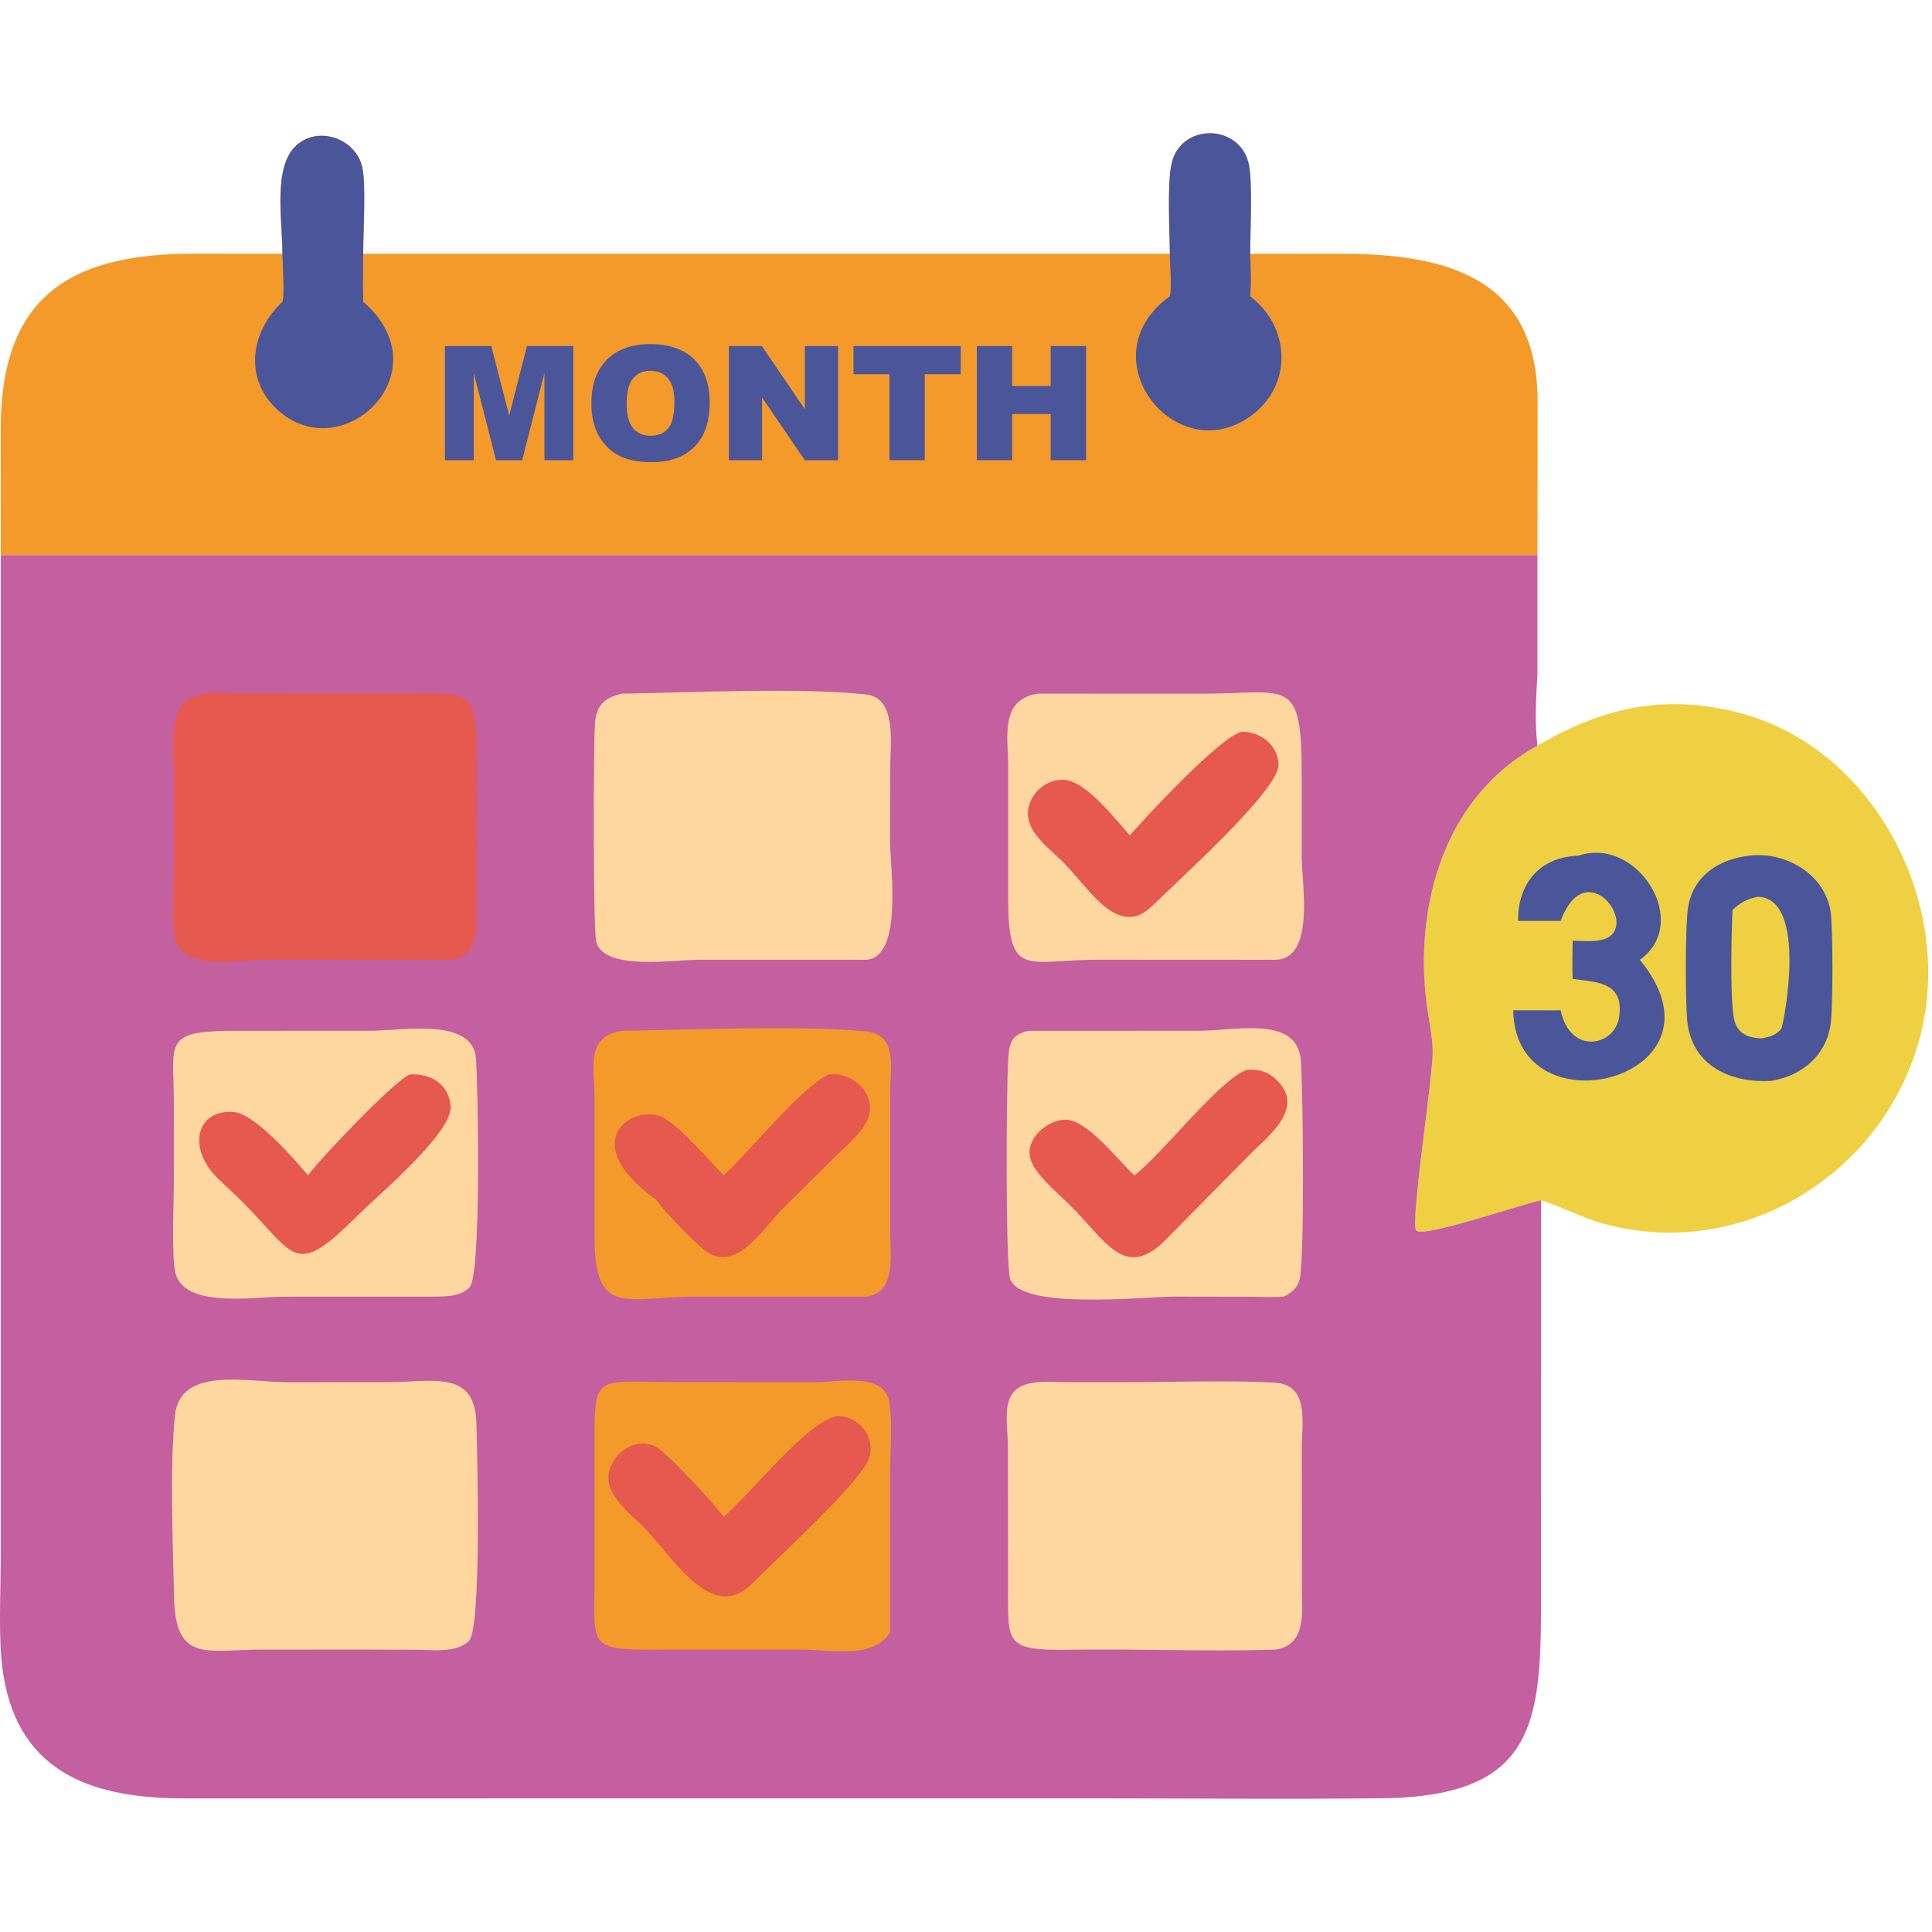 <?xml version="1.0" encoding="UTF-8"?>
<svg id="_2" data-name="2" xmlns="http://www.w3.org/2000/svg" viewBox="0 0 1024 1024">
  <defs>
    <style>
      .cls-1 {
        fill: #fdd6a0;
      }

      .cls-1, .cls-2, .cls-3, .cls-4, .cls-5, .cls-6 {
        stroke-width: 0px;
      }

      .cls-2 {
        fill: #f39a2b;
      }

      .cls-3 {
        fill: #e5594f;
      }

      .cls-4 {
        fill: #4a5699;
      }

      .cls-5 {
        fill: #f0d043;
      }

      .cls-6 {
        fill: #c45fa0;
      }
    </style>
  </defs>
  <g>
    <path class="cls-5" d="M814.88,395.22c33.93-19.98,66.75-27.68,106.37-17.57,72.36,18.45,115.17,102,96.29,172.43-19.44,72.51-93.98,118.36-167.16,98.65-11.73-3.16-22.13-8.96-33.59-12.58-10.49,2.14-63.4,20.42-66.22,15.99-3.12-4.9,9.02-81.63,8.79-95.01-.14-8.29-2.17-16.97-3.22-25.22-6.64-52.29,9.55-109.69,58.74-136.69Z"/>
    <path class="cls-4" d="M836.51,453.57c31-10.76,60.49,35.34,32.63,55.14,51.67,62.82-66.14,92.84-67.1,26.77h14.76c3.44.1,6.92,0,10.37,0,5.06,23.93,28.58,19.07,30.97,3.79,2.87-18.3-10.74-18.72-24.62-20.38-.24-6.74-.04-13.53,0-20.28,5.22.07,11.8.81,16.74-.84,19.41-6.46-9.45-46.16-23.09-9.66h-22.52c-.31-19.92,11.63-33.92,31.87-34.55Z"/>
    <path class="cls-4" d="M926.69,453.57c19.12-2.43,39.77,9,43.46,28.82,1.43,7.65,1.45,53.45-.02,61.53-2.97,16.4-15.52,26.37-31.67,29.01-20.79,1.05-40.78-7.54-44-30.21-1.29-9.04-1.33-53.87.38-62.69,3.12-16.1,16.19-24.48,31.85-26.46Z"/>
    <path class="cls-5" d="M931.62,475.32c27.12.58,13.59,68.28,12.53,69.82-2.39,3.46-6.68,4.59-10.58,5.24-8.49-.41-13.5-3.28-14.77-11.81-1.77-11.89-1.15-43.44-.5-56.29,4.03-3.87,7.84-5.89,13.32-6.96Z"/>
    <path class="cls-2" d="M620.04,134.51c-.04-12.27-1.53-36.69.92-47.76,4.74-21.47,35.55-21.38,40.76-.42,2.39,9.62.86,36.95.88,48.18l48.27-.02c54.88,0,104,12.2,104.1,78.04l-.08,81.7H.43l-.06-66.49c-.13-70.17,36.29-93.29,102.19-93.28l47.12.04c.22-15.32-5.28-45.01,6.77-56.86,11.73-11.53,32.22-4.37,35.57,11.11,2.06,9.5.4,34.55.49,45.75"/>
    <path class="cls-4" d="M149.69,134.51c.22-15.32-5.28-45.01,6.77-56.86,11.73-11.53,32.22-4.37,35.57,11.11,2.06,9.5.4,34.55.49,45.75,0,8.45-.29,17.01,0,25.45,42.89,37.14-11.09,88.58-45.36,57.31-18.23-16.63-14.27-41.56,2.53-57.31,1.29-4.14.03-19.89,0-25.45Z"/>
    <path class="cls-4" d="M620.04,134.51c-.04-12.27-1.53-36.69.92-47.76,4.74-21.47,35.55-21.38,40.76-.42,2.39,9.62.86,36.95.88,48.18.28,7.43.73,15.13,0,22.54,21.08,15.86,23.02,46.88.5,63.31-40,29.18-87.64-31.29-43.05-63.31,1.13-4.93.01-16.8,0-22.54Z"/>
    <path class="cls-6" d="M.43,294.23h814.45v62.94c-.74,12.54-1.48,25.55,0,38.04-49.19,27-65.38,84.4-58.74,136.69,1.05,8.25,3.08,16.93,3.22,25.22.23,13.38-11.91,90.1-8.79,95.01,2.82,4.43,55.73-13.85,66.22-15.99v94.7l-.02,106.35c.06,71.6,1.63,115.05-84.58,115.94-51.47.53-103.01.03-154.49.03l-479.76.03c-45.52,0-87.59-11.35-96.2-65.64-2.89-18.21-1.33-44.18-1.31-63.15V294.23Z"/>
    <path class="cls-1" d="M545.03,546.35l90.56-.02c19.3,0,52.12-8.34,53.89,15.9,1.17,15.96,2.06,105.95-.7,116.17-1.2,4.45-4.35,6.73-8.23,8.84-6.42.48-13.16.06-19.62.05l-38.17-.06c-16.34-.01-82.77,7.41-87.43-9.74-2.41-8.87-2.02-100.08-.9-116.92.55-8.27,2.08-12.25,10.59-14.22Z"/>
    <path class="cls-3" d="M661.02,566.98c6.16-.26,10.88.84,15.47,5.28,15.91,15.35-4.78,30.1-14.95,40.54l-43.44,44.03c-21.98,22.36-31.83.9-51.37-18.47-6.08-6.05-19.69-16.91-20.95-25.81-1.38-9.77,9.37-18.58,18.34-19.1,11.73-.69,28.46,21.68,37.14,29.53,15.25-11.81,45.43-51.25,59.76-55.99Z"/>
    <path class="cls-1" d="M549.81,367.66l86.75.03c46.2.04,53.35-9.88,53.37,42.85v43.28c0,14.69,7.35,54.31-13.86,54.9l-92.65-.05c-39.2-.26-49.02,11.18-49.09-32.73v-70.09c-.01-15.36-4.45-34.88,15.49-38.19Z"/>
    <path class="cls-3" d="M658.05,387.83c10.03-.12,19.37,7.03,19.59,17.53.28,13.58-55.6,63.46-66.67,74.53-18.03,18.04-33.05-8.17-46.97-22.38-7.01-7.26-19.44-15.63-19.19-26.64.22-9.73,9.39-18.04,19.06-17.57,11.73.58,27.33,20.9,34.94,29.45,9.43-10.62,47.56-51.96,59.26-54.9Z"/>
    <path class="cls-1" d="M329.58,367.66c35.48-.58,95.11-3.35,129.4.41,16.67,1.83,12.85,26.56,12.84,38.48l-.11,38.68c0,14,7.2,61.8-12.46,63.48l-89.03-.02c-13.37,0-49.23,5.92-54.11-9.1-1.86-5.73-1.56-103.46-.79-115.73.61-9.65,4.49-13.92,14.26-16.21Z"/>
    <path class="cls-1" d="M549.81,732.61c4.93-.48,10.26-.03,15.24-.03h32.41c25.54,0,52.34-1.06,77.75.21,19.04.95,14.79,21.04,14.78,34.69l.06,74.34c.08,12.72,2.49,29.96-13.98,32.5-36.38,1.2-72.79-.53-109.18.08-34.17.57-32.7-3.41-32.62-33.02l-.06-74.36c-.17-16.27-5.08-32.57,15.61-34.4Z"/>
    <path class="cls-2" d="M329.58,546.35c37.63-.54,91.89-2.96,128.75.21,17.72,1.52,13.55,19.07,13.52,32.02v75.64c.05,11.44,3.12,30.72-12.59,33.02h-89.9c-37.63-.02-54.33,11.62-54.24-32.26v-73.34c-.04-15.7-4.89-32.35,14.47-35.29Z"/>
    <path class="cls-3" d="M439.25,569.5c11.16-1.43,23.19,7.88,21.73,19.82-1.12,9.2-13.12,18.45-19.21,24.58l-27.51,27.35c-10.15,10.1-24.17,33.77-40.45,21.69-5.52-4.1-21.83-20.96-25.78-26.81-44.47-32.01-10.98-52.25,4.15-43.41,9.37,5.48,23.33,21.99,31.36,30.23,14.19-12.9,40.96-46.71,55.72-53.46Z"/>
    <path class="cls-2" d="M431.59,732.61c11.93.23,37.53-5.97,39.91,11.1,1.56,11.23.26,27,.25,38.65l.04,82.74c-8.6,14.5-31.84,9.24-46.26,9.24l-70.59-.02c-44.45.25-39.79.67-39.81-38.7v-66.56c-.01-42.26-1.3-36.51,44.12-36.47l72.34.02Z"/>
    <path class="cls-3" d="M443.82,750.49c13.24.14,22.58,14.75,14.78,26.42-11.22,16.77-44.99,47.46-59.99,62.45-21.55,21.54-41.58-13.98-57.93-30.41-6.9-6.87-19.69-16.52-18.08-27.55,1.76-12.04,16.03-21.08,26.64-13.52,6.93,4.94,29.34,29.21,34.3,36.06,14.42-12.03,44.07-50.66,60.28-53.43Z"/>
    <path class="cls-1" d="M119.84,546.35l76.64-.03c16.94,0,54.18-7.23,55.8,14.81,1.14,15.55,2.87,114.43-3.34,121.11-5.12,5.5-14.22,4.9-21.09,5.01l-77.22.02c-15.93,0-53.07,6.42-57.69-12.69-2.1-8.7-.78-39.02-.78-49.41l.02-38.7c0-33.06-5.98-39.38,27.65-40.11Z"/>
    <path class="cls-3" d="M216.91,569.5c11-.86,21.02,4.9,21.94,16.87,1.08,14-38.78,47.42-48.97,57.56-35.35,35.21-32.39,21.19-64.69-10.16l-9.19-8.66c-17.7-16.9-11.4-37.54,8.08-35.69,11.07,1.05,31.68,24.62,39.18,33.54,7.25-9.74,43.97-48.28,53.66-53.46Z"/>
    <path class="cls-1" d="M151.85,732.61l53.97-.04c23.03,0,45.92-6.78,46.68,21.47.4,14.74,2.97,109.15-4.01,115.78-6.7,6.37-19.04,4.66-27.42,4.6l-26.77-.11-55.78.02c-28.71,0-45.49,7.23-46.26-27.48-.6-26.95-2.35-70.61.49-96.8,2.82-26,38.17-17.52,59.09-17.45Z"/>
    <path class="cls-3" d="M108.28,367.66c6.92-1.29,14.44-.07,21.45-.05l87.68.02c34.11-.35,35.21-1.42,35.21,36.8l-.07,72.85c.01,12.86,2.58,30.42-14.98,31.44l-97.87-.06c-14.06-.09-44.14,6.98-47.31-13.25-1.43-9.17-.2-28.53-.21-38.7l-.02-45.32c0-15.42-5.08-41.2,16.12-43.72Z"/>
  </g>
  <g>
    <path class="cls-4" d="M235.81,183.41h24.59l9.48,36.82,9.42-36.82h24.57v60.51h-15.31v-46.14l-11.8,46.14h-13.86l-11.78-46.14v46.14h-15.31v-60.51Z"/>
    <path class="cls-4" d="M313.45,213.7c0-9.88,2.75-17.57,8.25-23.07s13.17-8.25,22.99-8.25,17.83,2.7,23.28,8.11c5.45,5.41,8.17,12.98,8.17,22.72,0,7.07-1.19,12.87-3.57,17.4-2.38,4.53-5.82,8.05-10.32,10.57-4.5,2.52-10.11,3.78-16.82,3.78s-12.47-1.09-16.94-3.26c-4.47-2.17-8.1-5.61-10.88-10.32-2.78-4.71-4.17-10.59-4.17-17.67ZM332.14,213.79c0,6.11,1.14,10.5,3.41,13.17,2.27,2.67,5.36,4,9.27,4s7.13-1.31,9.33-3.92c2.2-2.61,3.3-7.31,3.3-14.07,0-5.7-1.15-9.86-3.45-12.49-2.3-2.63-5.41-3.94-9.35-3.94s-6.8,1.33-9.08,4c-2.28,2.67-3.43,7.09-3.43,13.25Z"/>
    <path class="cls-4" d="M386.34,183.41h17.46l22.78,33.48v-33.48h17.62v60.51h-17.62l-22.66-33.22v33.22h-17.58v-60.51Z"/>
    <path class="cls-4" d="M452.37,183.41h56.83v14.94h-19.07v45.57h-18.7v-45.57h-19.07v-14.94Z"/>
    <path class="cls-4" d="M517.75,183.41h18.7v21.17h20.43v-21.17h18.78v60.51h-18.78v-24.48h-20.43v24.48h-18.7v-60.51Z"/>
  </g>
</svg>